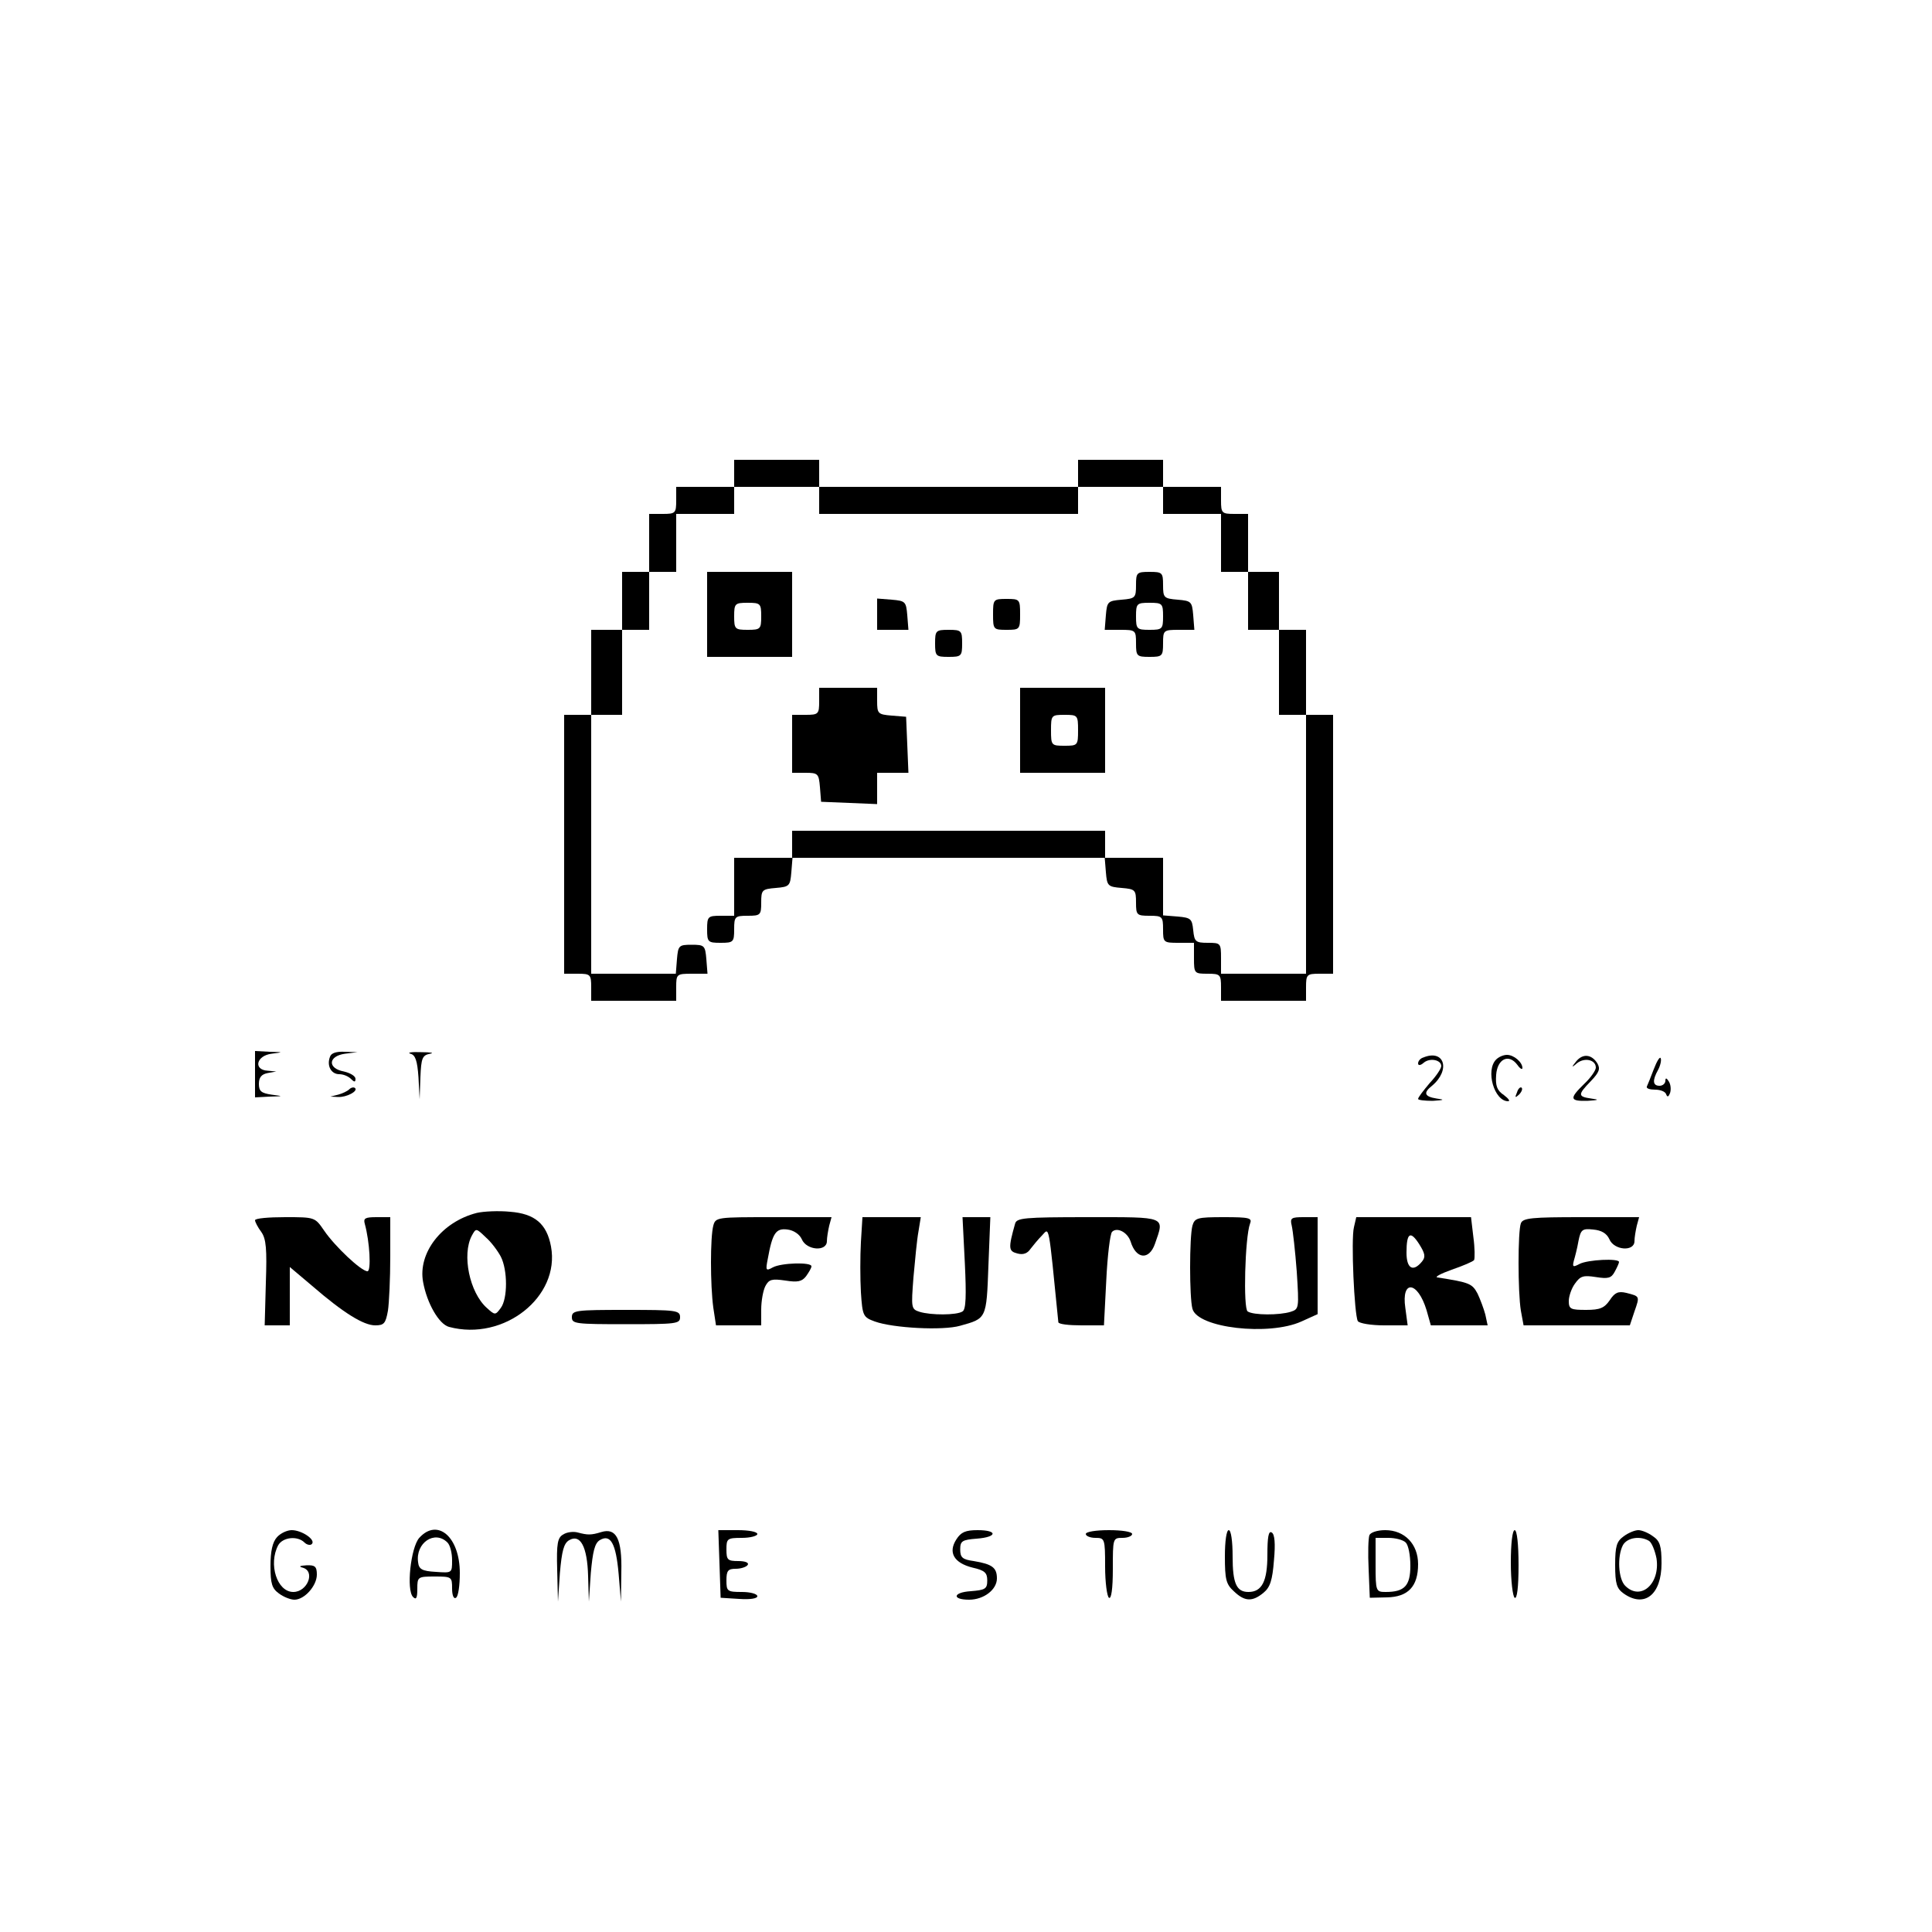 <?xml version="1.0" standalone="no"?>
<!DOCTYPE svg PUBLIC "-//W3C//DTD SVG 20010904//EN"
 "http://www.w3.org/TR/2001/REC-SVG-20010904/DTD/svg10.dtd">
<svg version="1.0" xmlns="http://www.w3.org/2000/svg"
 width="500pt" height="500pt" viewBox="0 0 500 500"
 preserveAspectRatio="xMidYMid meet">

<g transform="translate(0,500) scale(0.1,-0.1)"
fill="#000000" stroke="none">
<path d="M1900 3775 l0 -35 -75 0 -75 0 0 -35 c0 -33 -2 -35 -35 -35 l-35 0 0
-75 0 -75 -35 0 -35 0 0 -75 0 -75 -40 0 -40 0 0 -110 0 -110 -35 0 -35 0 0
-335 0 -335 35 0 c33 0 35 -2 35 -35 l0 -35 110 0 110 0 0 35 c0 34 1 35 41
35 l40 0 -3 38 c-3 35 -5 37 -38 37 -33 0 -35 -2 -38 -37 l-3 -38 -110 0 -109
0 0 335 0 335 40 0 40 0 0 110 0 110 35 0 35 0 0 75 0 75 35 0 35 0 0 75 0 75
75 0 75 0 0 35 0 35 110 0 110 0 0 -35 0 -35 335 0 335 0 0 35 0 35 110 0 110
0 0 -35 0 -35 75 0 75 0 0 -75 0 -75 35 0 35 0 0 -75 0 -75 40 0 40 0 0 -110
0 -110 35 0 35 0 0 -335 0 -335 -110 0 -110 0 0 40 c0 39 -1 40 -34 40 -32 0
-35 3 -38 33 -3 29 -6 32 -40 35 l-38 3 0 75 0 74 -75 0 -75 0 0 35 0 35 -405
0 -405 0 0 -35 0 -35 -75 0 -75 0 0 -75 0 -75 -35 0 c-33 0 -35 -2 -35 -35 0
-33 2 -35 35 -35 33 0 35 2 35 35 0 33 2 35 35 35 33 0 35 2 35 34 0 33 2 35
38 38 35 3 37 5 40 41 l3 37 404 0 404 0 3 -37 c3 -36 5 -38 41 -41 35 -3 37
-5 37 -38 0 -32 2 -34 35 -34 33 0 35 -2 35 -35 0 -34 1 -35 40 -35 l40 0 0
-40 c0 -39 1 -40 35 -40 33 0 35 -2 35 -35 l0 -35 110 0 110 0 0 35 c0 33 2
35 35 35 l35 0 0 335 0 335 -35 0 -35 0 0 110 0 110 -35 0 -35 0 0 75 0 75
-40 0 -40 0 0 75 0 75 -35 0 c-33 0 -35 2 -35 35 l0 35 -75 0 -75 0 0 35 0 35
-110 0 -110 0 0 -35 0 -35 -335 0 -335 0 0 35 0 35 -110 0 -110 0 0 -35z"/>
<path d="M1830 3410 l0 -110 110 0 110 0 0 110 0 110 -110 0 -110 0 0 -110z
m140 -5 c0 -33 -2 -35 -35 -35 -33 0 -35 2 -35 35 0 33 2 35 35 35 33 0 35 -2
35 -35z"/>
<path d="M2940 3486 c0 -33 -2 -35 -37 -38 -36 -3 -38 -5 -41 -40 l-3 -38 40
0 c40 0 41 -1 41 -35 0 -33 2 -35 35 -35 33 0 35 2 35 35 0 34 1 35 41 35 l40
0 -3 38 c-3 35 -5 37 -40 40 -36 3 -38 5 -38 38 0 32 -2 34 -35 34 -33 0 -35
-2 -35 -34z m70 -81 c0 -33 -2 -35 -35 -35 -33 0 -35 2 -35 35 0 33 2 35 35
35 33 0 35 -2 35 -35z"/>
<path d="M2270 3411 l0 -41 41 0 40 0 -3 38 c-3 35 -5 37 -40 40 l-38 3 0 -40z"/>
<path d="M2570 3410 c0 -39 1 -40 35 -40 34 0 35 1 35 40 0 39 -1 40 -35 40
-34 0 -35 -1 -35 -40z"/>
<path d="M2420 3335 c0 -33 2 -35 35 -35 33 0 35 2 35 35 0 33 -2 35 -35 35
-33 0 -35 -2 -35 -35z"/>
<path d="M2120 3185 c0 -33 -2 -35 -35 -35 l-35 0 0 -75 0 -75 34 0 c33 0 35
-2 38 -37 l3 -38 73 -3 72 -3 0 41 0 40 40 0 41 0 -3 73 -3 72 -37 3 c-36 3
-38 5 -38 38 l0 34 -75 0 -75 0 0 -35z"/>
<path d="M2640 3110 l0 -110 110 0 110 0 0 110 0 110 -110 0 -110 0 0 -110z
m150 0 c0 -39 -1 -40 -35 -40 -34 0 -35 1 -35 40 0 39 1 40 35 40 34 0 35 -1
35 -40z"/>
<path d="M660 2220 l0 -60 38 2 c36 1 36 1 5 5 -27 4 -33 9 -33 28 0 17 7 25
23 28 l22 4 -22 2 c-38 2 -30 39 10 44 31 4 31 4 -5 5 l-38 2 0 -60z"/>
<path d="M854 2265 c-9 -23 3 -45 24 -45 10 0 23 -5 30 -12 9 -9 12 -9 12 0 0
7 -13 15 -30 19 -43 8 -41 40 3 46 l32 4 -33 1 c-21 1 -35 -3 -38 -13z"/>
<path d="M1062 2273 c13 -3 18 -18 21 -61 l3 -57 2 57 c2 50 5 57 25 61 12 2
2 4 -23 4 -25 1 -37 -1 -28 -4z"/>
<path d="M3683 2263 c-7 -2 -13 -9 -13 -15 0 -6 6 -6 15 2 16 13 45 7 45 -9 0
-6 -13 -26 -30 -44 -16 -19 -30 -37 -30 -41 0 -3 17 -5 38 -5 30 2 32 3 10 6
-32 5 -35 15 -12 33 49 41 32 96 -23 73z"/>
<path d="M3872 2258 c-28 -28 -5 -108 31 -108 6 0 1 7 -11 16 -18 12 -22 24
-20 52 3 42 33 56 55 26 7 -10 13 -13 13 -8 0 15 -22 34 -40 34 -9 0 -21 -5
-28 -12z"/>
<path d="M4079 2253 c-13 -16 -12 -17 3 -4 20 15 48 8 48 -12 0 -7 -13 -26
-30 -42 -39 -38 -38 -45 8 -44 30 2 32 3 10 6 -35 5 -35 10 -1 45 22 23 25 32
17 46 -15 24 -38 26 -55 5z"/>
<path d="M4280 2233 c-8 -21 -16 -41 -18 -45 -2 -5 8 -8 21 -8 14 0 27 -5 29
-12 3 -8 6 -7 10 3 3 9 2 22 -3 30 -6 10 -9 10 -9 2 0 -7 -7 -13 -15 -13 -18
0 -19 14 -4 41 6 11 9 25 7 30 -2 6 -10 -7 -18 -28z"/>
<path d="M904 2181 c-5 -5 -18 -11 -29 -14 l-20 -5 20 -1 c22 -1 52 15 44 23
-3 3 -10 2 -15 -3z"/>
<path d="M3926 2173 c-6 -14 -5 -15 5 -6 7 7 10 15 7 18 -3 3 -9 -2 -12 -12z"/>
<path d="M1234 1861 c-91 -23 -153 -104 -139 -179 10 -55 41 -109 67 -116 142
-38 288 78 264 208 -11 59 -42 85 -106 90 -30 3 -69 1 -86 -3z m62 -113 c18
-35 18 -109 0 -133 -14 -19 -15 -19 -36 0 -45 40 -65 138 -39 187 11 20 11 20
36 -4 14 -12 31 -35 39 -50z"/>
<path d="M660 1842 c0 -4 7 -18 16 -30 13 -18 15 -45 12 -132 l-3 -110 33 0
32 0 0 76 0 75 58 -49 c81 -70 133 -102 163 -102 23 0 27 5 33 38 3 20 6 83 6
140 l0 102 -36 0 c-29 0 -34 -3 -30 -17 13 -47 17 -123 7 -123 -16 0 -84 64
-112 105 -24 35 -24 35 -101 35 -43 0 -78 -3 -78 -8z"/>
<path d="M1846 1828 c-8 -30 -8 -153 0 -212 l7 -46 58 0 59 0 0 41 c0 22 5 50
11 61 9 17 17 19 51 14 32 -5 43 -3 54 11 7 10 14 21 14 26 0 11 -78 9 -100
-3 -18 -10 -19 -8 -13 22 12 67 21 80 51 76 16 -2 31 -12 37 -25 12 -29 65
-33 65 -5 0 9 3 27 6 40 l6 22 -150 0 c-147 0 -150 0 -156 -22z"/>
<path d="M2228 1785 c-2 -36 -2 -94 0 -129 4 -62 6 -65 36 -76 47 -17 176 -24
221 -11 68 19 68 17 73 155 l5 126 -36 0 -36 0 6 -119 c4 -84 3 -120 -6 -125
-15 -10 -82 -10 -111 -1 -22 7 -22 10 -16 89 4 44 9 98 13 119 l6 37 -76 0
-75 0 -4 -65z"/>
<path d="M2627 1833 c-18 -64 -17 -71 6 -77 15 -4 26 0 34 12 7 9 20 25 30 35
19 20 16 36 42 -225 1 -5 27 -8 60 -8 l58 0 6 116 c3 64 10 121 15 126 13 13
40 -1 48 -25 14 -46 48 -49 63 -6 25 72 32 69 -173 69 -167 0 -185 -2 -189
-17z"/>
<path d="M3086 1828 c-8 -30 -8 -186 0 -215 13 -50 198 -71 282 -33 l42 19 0
126 0 125 -36 0 c-32 0 -36 -2 -31 -22 3 -13 9 -66 13 -119 6 -95 6 -97 -16
-104 -29 -9 -96 -9 -111 1 -12 7 -7 192 6 227 6 15 -1 17 -68 17 -69 0 -75 -2
-81 -22z"/>
<path d="M3504 1824 c-8 -31 1 -227 10 -243 4 -6 35 -11 68 -11 l61 0 -6 45
c-11 74 32 70 55 -6 l11 -39 74 0 73 0 -6 28 c-4 15 -13 39 -20 54 -14 26 -20
29 -104 42 -8 1 9 10 37 20 29 10 55 21 58 25 2 5 2 31 -2 60 l-6 51 -148 0
-149 0 -6 -26z m176 -89 c-23 -28 -40 -18 -40 23 0 52 10 58 33 22 15 -24 17
-33 7 -45z"/>
<path d="M3936 1834 c-8 -20 -8 -178 0 -226 l7 -38 138 0 137 0 12 36 c14 40
14 39 -21 48 -21 5 -30 1 -43 -19 -14 -20 -25 -25 -61 -25 -40 0 -45 2 -45 23
0 12 7 33 16 45 14 20 22 22 54 17 32 -5 40 -3 49 14 6 11 11 22 11 25 0 10
-81 6 -102 -5 -17 -9 -19 -8 -15 8 3 10 9 33 12 51 6 30 10 33 38 30 22 -2 35
-10 42 -25 12 -29 65 -33 65 -5 0 9 3 27 6 40 l6 22 -150 0 c-127 0 -151 -2
-156 -16z"/>
<path d="M1480 1591 c0 -17 10 -18 140 -18 130 0 140 1 140 18 0 18 -10 19
-140 19 -130 0 -140 -1 -140 -19z"/>
<path d="M717 1022 c-12 -13 -17 -37 -17 -75 0 -46 4 -58 22 -71 12 -9 30 -16
40 -16 26 0 58 36 58 65 0 21 -5 25 -27 24 -17 -1 -21 -3 -10 -6 34 -9 13 -63
-24 -63 -42 0 -65 72 -39 121 12 21 50 25 68 7 6 -6 15 -8 19 -4 11 11 -26 36
-52 36 -12 0 -29 -8 -38 -18z"/>
<path d="M1085 1020 c-22 -25 -34 -135 -16 -153 8 -8 11 -3 11 21 0 31 1 32
45 32 44 0 45 -1 45 -31 0 -17 4 -28 10 -24 6 3 10 32 10 64 0 94 -58 143
-105 91z m73 -12 c7 -7 12 -27 12 -46 0 -33 0 -33 -42 -30 -36 2 -44 7 -46 25
-7 50 43 84 76 51z"/>
<path d="M1458 1029 c-15 -8 -18 -23 -16 -92 l2 -82 5 74 c5 57 10 77 24 85
29 17 47 -17 49 -93 l2 -66 5 74 c5 55 10 77 23 85 28 17 42 -8 49 -87 l6 -72
1 77 c2 85 -13 115 -52 103 -26 -8 -35 -8 -61 -1 -11 3 -28 1 -37 -5z"/>
<path d="M1862 953 l3 -88 48 -3 c28 -2 47 1 47 7 0 6 -18 11 -40 11 -38 0
-40 2 -40 30 0 25 4 30 24 30 14 0 28 5 31 10 4 6 -7 10 -24 10 -28 0 -31 3
-31 30 0 28 2 30 40 30 22 0 40 5 40 10 0 6 -23 10 -50 10 l-51 0 3 -87z"/>
<path d="M2475 1016 c-22 -34 -6 -61 42 -73 31 -7 38 -13 38 -33 0 -22 -5 -25
-43 -28 -46 -3 -49 -22 -4 -22 38 0 72 26 72 55 0 28 -12 37 -60 45 -29 4 -35
9 -35 30 0 22 5 25 43 28 53 4 55 22 2 22 -31 0 -43 -5 -55 -24z"/>
<path d="M2810 1030 c0 -5 11 -10 25 -10 24 0 25 -2 25 -74 0 -41 5 -78 10
-81 6 -4 10 23 10 74 0 80 0 81 25 81 14 0 25 5 25 10 0 6 -27 10 -60 10 -33
0 -60 -4 -60 -10z"/>
<path d="M3170 972 c0 -59 3 -72 23 -90 28 -27 48 -28 77 -4 17 14 23 32 27
84 4 43 2 68 -6 72 -8 5 -11 -12 -11 -58 0 -68 -14 -96 -49 -96 -31 0 -41 22
-41 92 0 39 -4 68 -10 68 -6 0 -10 -29 -10 -68z"/>
<path d="M3544 1027 c-3 -8 -4 -47 -2 -88 l3 -74 44 1 c55 1 81 28 81 86 0 52
-35 88 -85 88 -21 0 -38 -6 -41 -13z m94 -19 c7 -7 12 -33 12 -60 0 -52 -15
-68 -64 -68 -25 0 -26 2 -26 70 l0 70 33 0 c18 0 38 -5 45 -12z"/>
<path d="M3910 956 c0 -47 5 -88 10 -91 6 -4 10 27 10 84 0 54 -4 91 -10 91
-6 0 -10 -35 -10 -84z"/>
<path d="M4202 1024 c-18 -13 -22 -25 -22 -74 0 -49 4 -61 22 -74 54 -38 98
-3 98 78 0 45 -4 58 -22 70 -12 9 -29 16 -38 16 -9 0 -26 -7 -38 -16z m66 -12
c7 -5 15 -25 19 -45 10 -66 -41 -111 -81 -71 -18 18 -21 76 -6 105 11 20 45
25 68 11z"/>
</g>
</svg>

